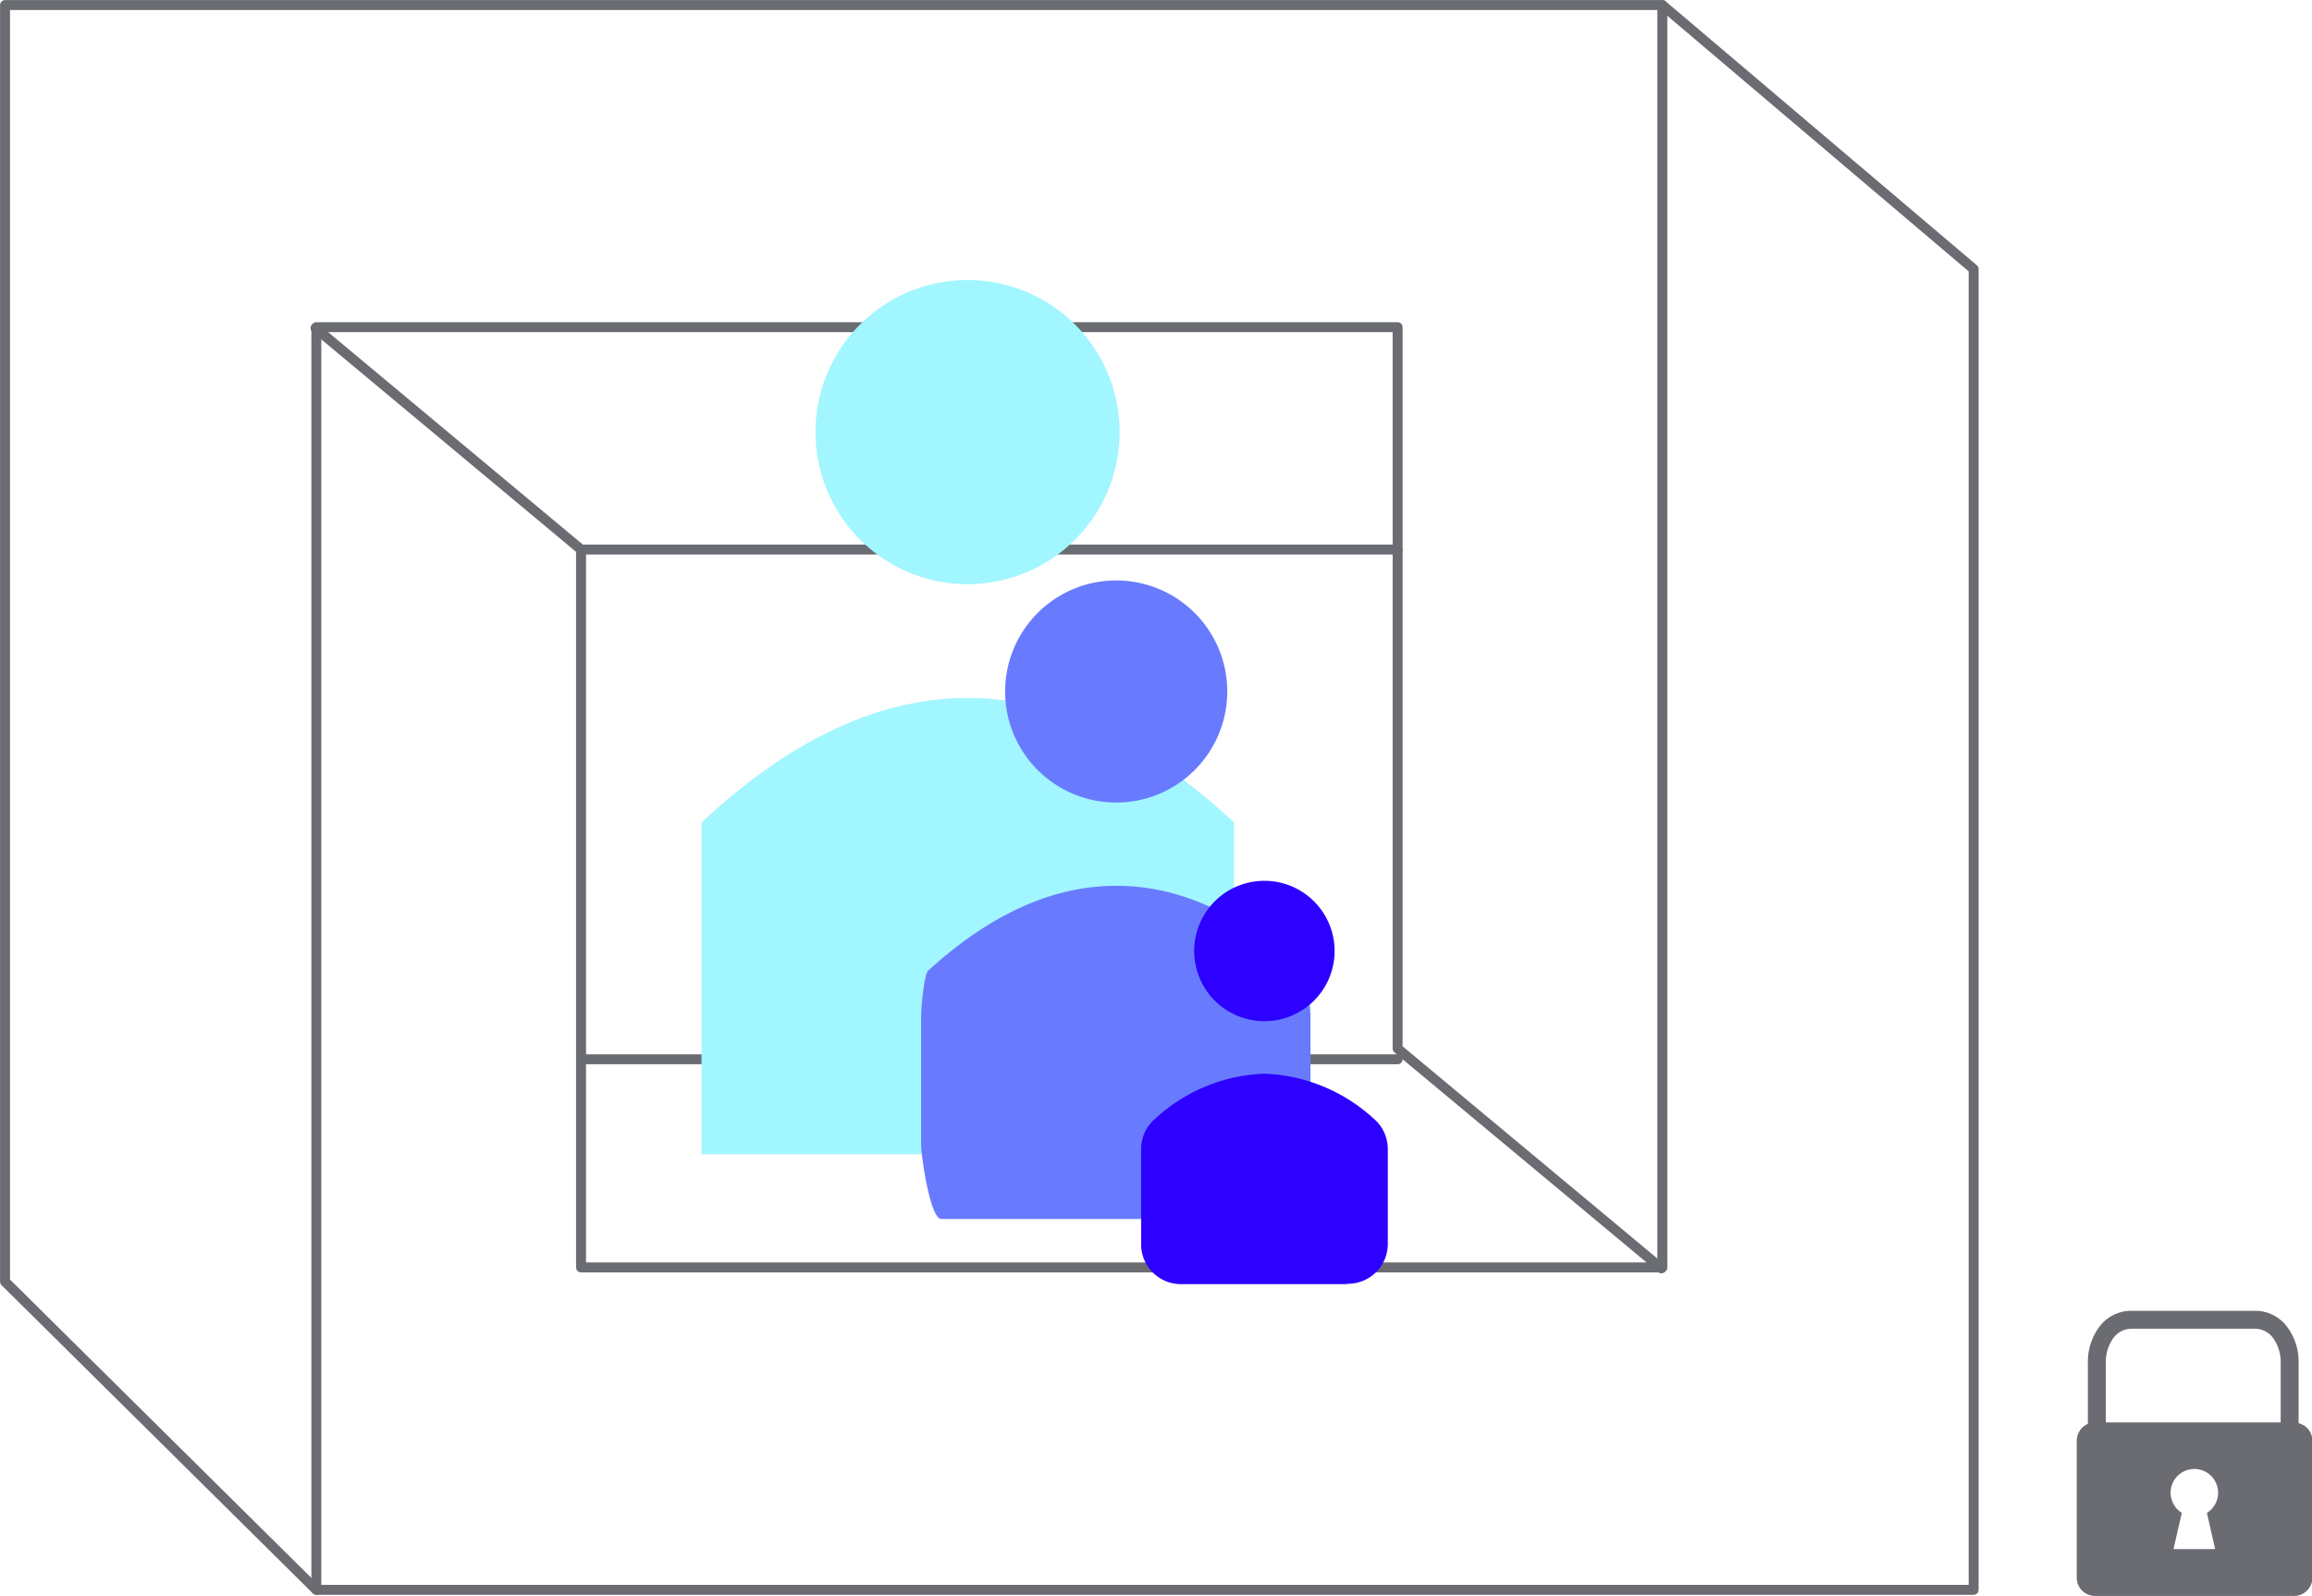 <svg xmlns="http://www.w3.org/2000/svg" viewBox="0 0 174.24 120.29">
  <defs>
    <style>
      .secure-1,
      .secure-2,
      .secure-3 {
        fill: none;
      }

      .secure-2,
      .secure-3 {
        stroke: #6a6c72;
        stroke-linecap: round;
        stroke-linejoin: round;
      }

      .secure-2 {
        stroke-width: 0;
      }

      .secure-3 {
        stroke-width: 0.75px;
      }

      .secure-4 {
        fill: #a2f6ff;
      }

      .secure-5 {
        fill: #687bff;
      }

      .secure-6 {
        fill: #2d00ff;
      }
    </style>
  </defs>
  <g id="Layer_2" data-name="Layer 2">
    <g id="Layer_1-2" data-name="Layer 1">
      <path class="secure-1"
        d="M167.16,112.53a1.79,1.79,0,1,0-2.73,1.5l-.63,2.73h3.14l-.62-2.73A1.77,1.77,0,0,0,167.16,112.53Z" />
      <path class="secure-1"
        d="M171.88,107.21v-4.49a3.09,3.09,0,0,0-.58-1.88,1.7,1.7,0,0,0-1.37-.69h-9.28a1.7,1.7,0,0,0-1.37.69,3.09,3.09,0,0,0-.58,1.88v4.49Z" />
      <path
        fill="#6a6c72"
        d="M173.23,107.27v-4.55a4.39,4.39,0,0,0-.86-2.71,3,3,0,0,0-2.44-1.21h-9.28a3,3,0,0,0-2.44,1.21,4.39,4.39,0,0,0-.86,2.71v4.6a1.4,1.4,0,0,0-.84,1.27v10.32a1.38,1.38,0,0,0,1.38,1.38h15a1.38,1.38,0,0,0,1.38-1.38V108.59A1.37,1.37,0,0,0,173.23,107.27Zm-13.95-6.43a1.7,1.7,0,0,1,1.37-.69h9.28a1.7,1.7,0,0,1,1.37.69,3.09,3.09,0,0,1,.58,1.88v4.49H158.7v-4.49A3.09,3.09,0,0,1,159.28,100.84Zm7.66,15.92H163.8l.63-2.73a1.79,1.79,0,1,1,1.89,0Zm6.29-9.23Z" />
      <line class="secure-2" x1="173.23" y1="107.53" x2="173.23" y2="107.53" />
      <polyline class="secure-3"
        points="23.84 119.83 0.38 96.6 0.38 0.38 125.28 0.38 125.28 95.53 43.79 95.53 43.79 41.42 23.78 24.73" />
      <polyline class="secure-3"
        points="125.28 0.38 148.74 20.28 148.74 119.83 23.84 119.83 23.84 24.66 105.33 24.66 105.33 79.04 125.21 95.6" />
      <line class="secure-3" x1="43.79" y1="41.42" x2="105.33" y2="41.42" />
      <line class="secure-3" x1="43.79" y1="79.84" x2="105.33" y2="79.84" />
      <path class="secure-4"
        d="M72.92,21.11A11.46,11.46,0,1,1,61.46,32.57,11.45,11.45,0,0,1,72.92,21.11Zm0,31.5q-10,0-20.05,9.38h0V87H93V62Q82.94,52.62,72.92,52.61Z" />
      <path class="secure-5"
        d="M84.12,43.75a8.37,8.37,0,1,1-8.37,8.37A8.37,8.37,0,0,1,84.12,43.75ZM97.21,91.88H70.94c-.84,0-1.52-4.76-1.52-5.59V76.56c0-.44.2-3.13.54-3.41q7-6.37,14.11-6.38h.15q7,0,14,6.38c.34.28.54,3,.54,3.42v9.7c0,.84-.68,5.61-1.52,5.61" />
      <path class="secure-6" d="M95.32,66.39A5.29,5.29,0,1,1,90,71.68,5.28,5.28,0,0,1,95.32,66.39Z" />
      <path class="secure-6"
        d="M101.45,96.79H89a3,3,0,0,1-3-3V86.62a3,3,0,0,1,1.07-2.31,12.81,12.81,0,0,1,8.18-3.38h.09a12.85,12.85,0,0,1,8.18,3.38,3,3,0,0,1,1.07,2.31v7.14a3,3,0,0,1-3,3" />
    </g>
  </g>
</svg>